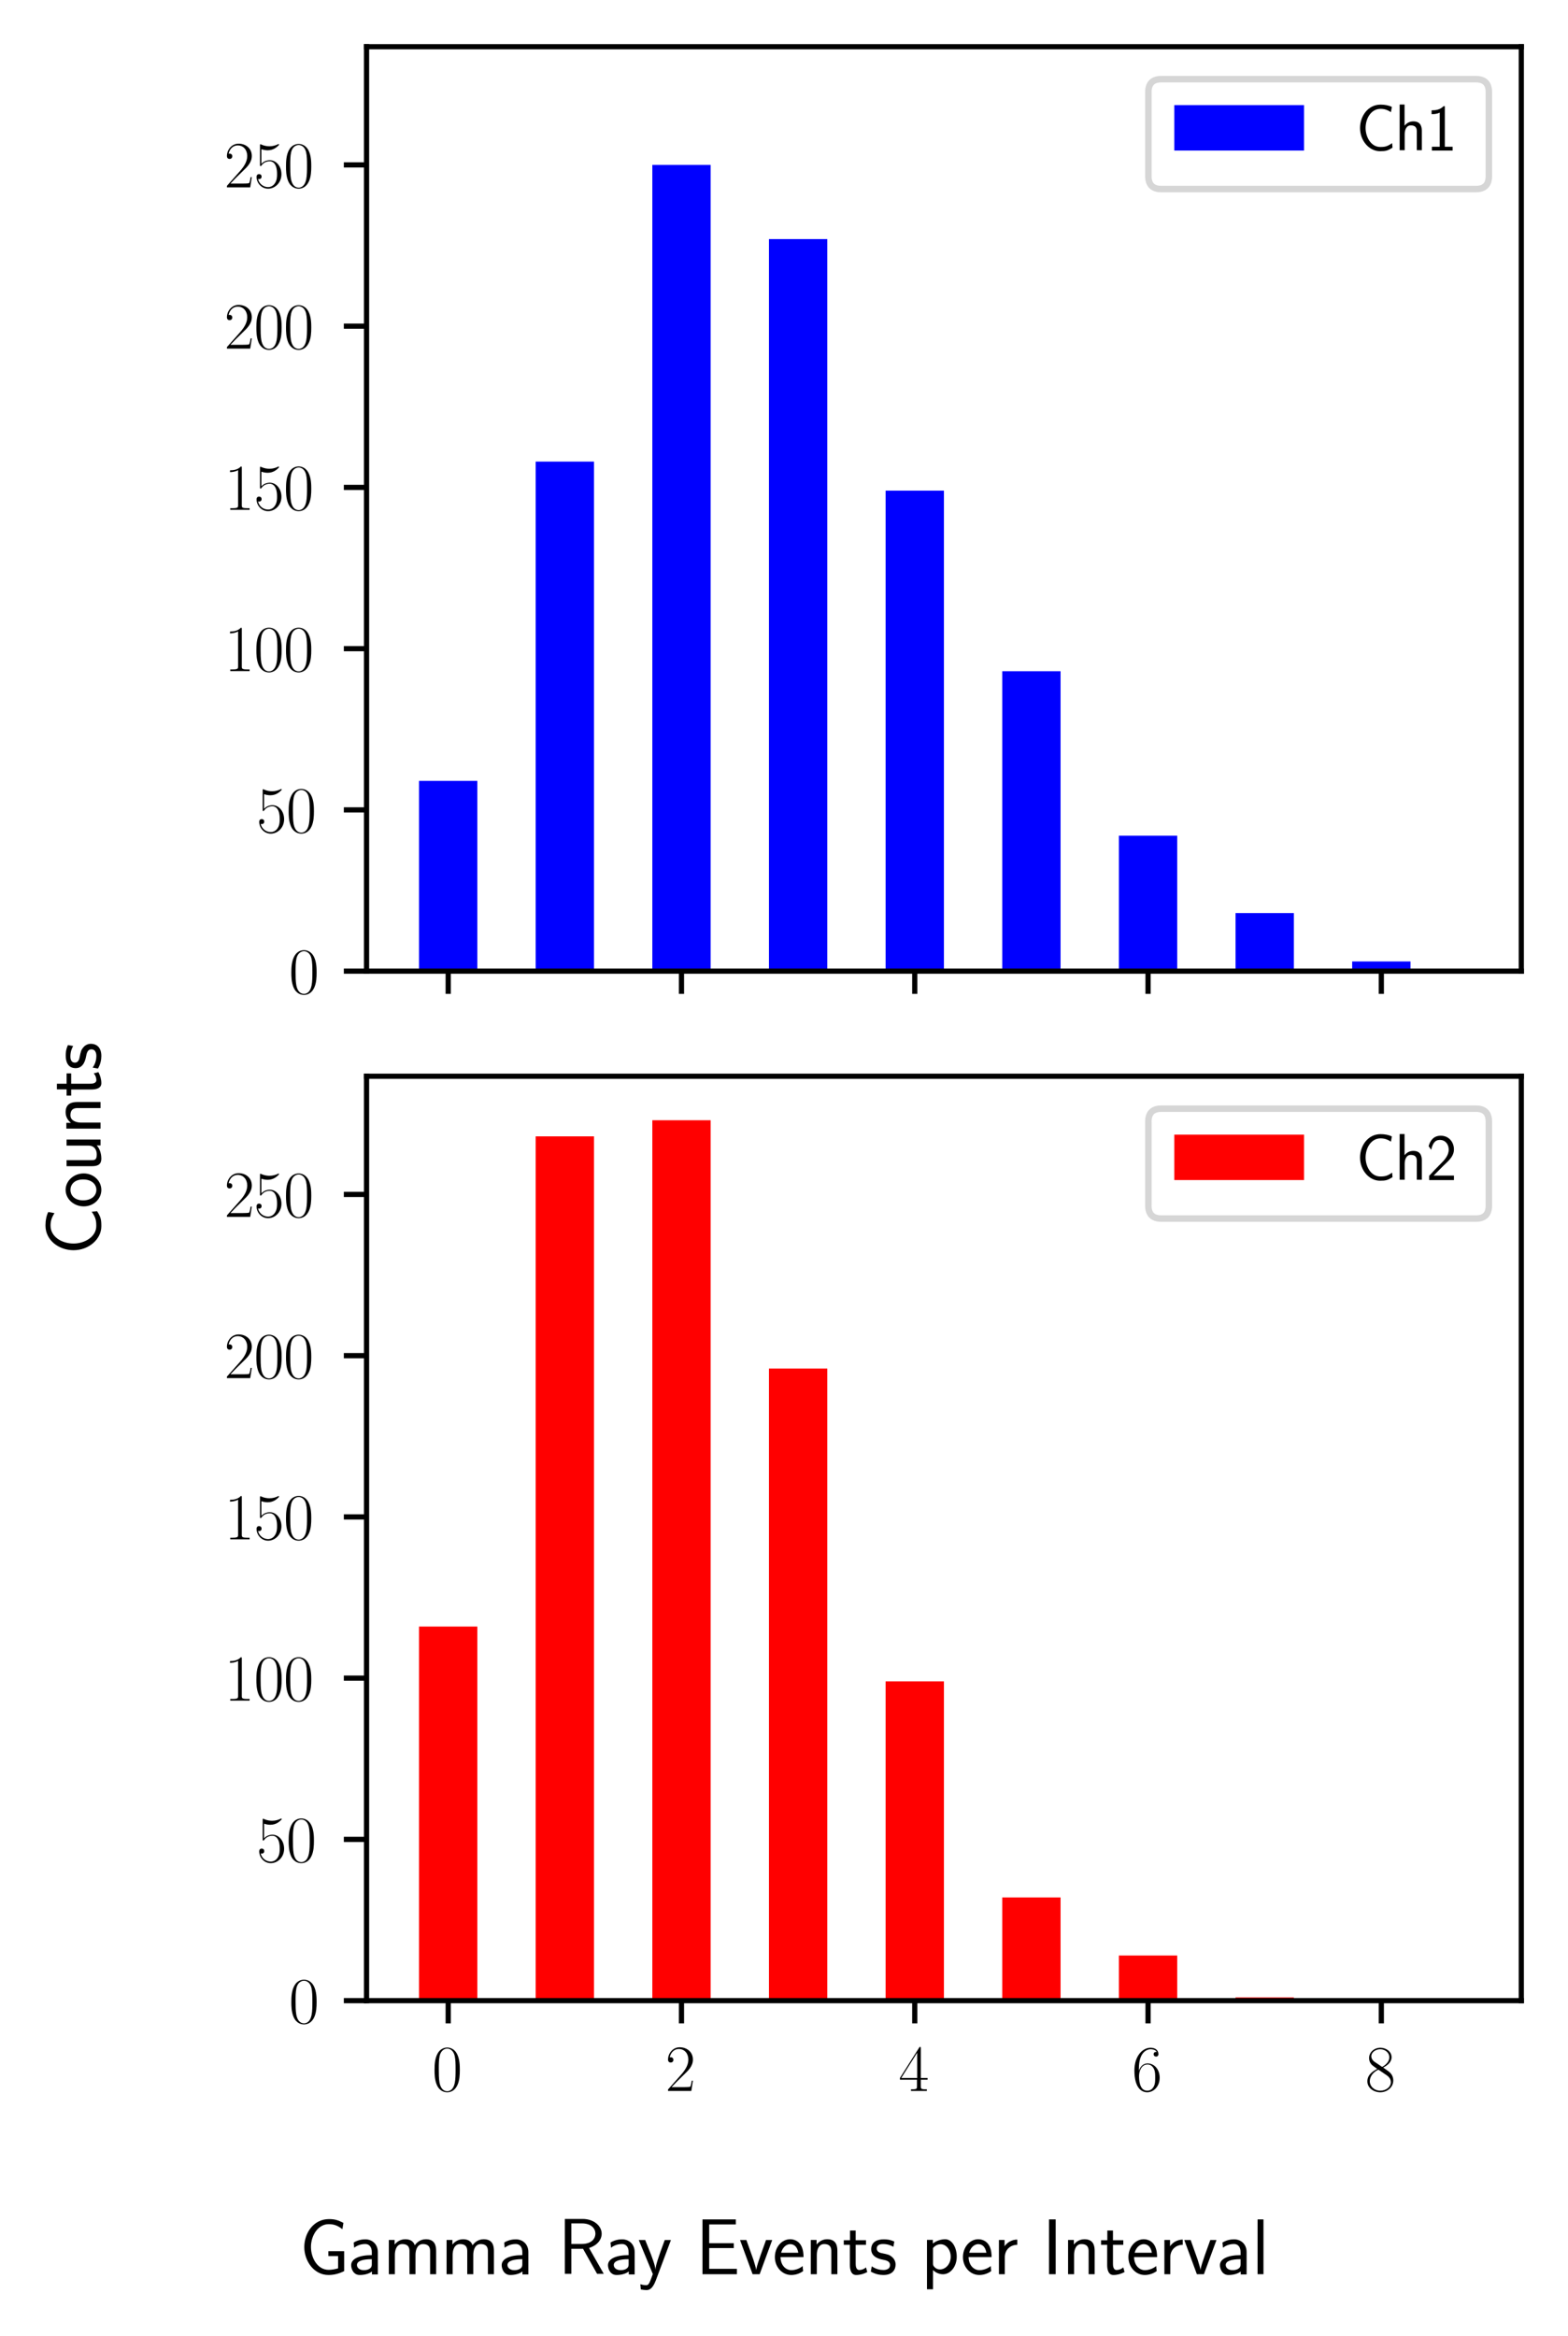 <?xml version="1.0" encoding="utf-8" standalone="no"?>
<!DOCTYPE svg PUBLIC "-//W3C//DTD SVG 1.1//EN"
  "http://www.w3.org/Graphics/SVG/1.1/DTD/svg11.dtd">
<svg xmlns:xlink="http://www.w3.org/1999/xlink" width="241.74pt" height="360pt" viewBox="0 0 241.74 360" xmlns="http://www.w3.org/2000/svg" version="1.1">
 <defs>
  <style type="text/css">*{stroke-linejoin: round; stroke-linecap: butt}</style>
 </defs>
 <g id="figure_1">
  <g id="patch_1">
   <path d="M 0 360 
L 241.74 360 
L 241.74 0 
L 0 0 
z
" style="fill: #ffffff"/>
  </g>
  <g id="axes_1">
   <g id="patch_2">
    <path d="M 56.511 149.661 
L 234.54 149.661 
L 234.54 7.2 
L 56.511 7.2 
z
" style="fill: #ffffff"/>
   </g>
   <g id="patch_3">
    <path d="M 64.603 149.661 
L 73.594 149.661 
L 73.594 120.338 
L 64.603 120.338 
z
" clip-path="url(#p2eb65b8f95)" style="fill: #0000ff"/>
   </g>
   <g id="patch_4">
    <path d="M 73.594 149.661 
L 82.586 149.661 
L 82.586 149.661 
L 73.594 149.661 
z
" clip-path="url(#p2eb65b8f95)" style="fill: #0000ff"/>
   </g>
   <g id="patch_5">
    <path d="M 82.586 149.661 
L 91.577 149.661 
L 91.577 71.137 
L 82.586 71.137 
z
" clip-path="url(#p2eb65b8f95)" style="fill: #0000ff"/>
   </g>
   <g id="patch_6">
    <path d="M 91.577 149.661 
L 100.569 149.661 
L 100.569 149.661 
L 91.577 149.661 
z
" clip-path="url(#p2eb65b8f95)" style="fill: #0000ff"/>
   </g>
   <g id="patch_7">
    <path d="M 100.569 149.661 
L 109.56 149.661 
L 109.56 25.414 
L 100.569 25.414 
z
" clip-path="url(#p2eb65b8f95)" style="fill: #0000ff"/>
   </g>
   <g id="patch_8">
    <path d="M 109.56 149.661 
L 118.551 149.661 
L 118.551 149.661 
L 109.56 149.661 
z
" clip-path="url(#p2eb65b8f95)" style="fill: #0000ff"/>
   </g>
   <g id="patch_9">
    <path d="M 118.551 149.661 
L 127.543 149.661 
L 127.543 36.845 
L 118.551 36.845 
z
" clip-path="url(#p2eb65b8f95)" style="fill: #0000ff"/>
   </g>
   <g id="patch_10">
    <path d="M 127.543 149.661 
L 136.534 149.661 
L 136.534 149.661 
L 127.543 149.661 
z
" clip-path="url(#p2eb65b8f95)" style="fill: #0000ff"/>
   </g>
   <g id="patch_11">
    <path d="M 136.534 149.661 
L 145.525 149.661 
L 145.525 75.61 
L 136.534 75.61 
z
" clip-path="url(#p2eb65b8f95)" style="fill: #0000ff"/>
   </g>
   <g id="patch_12">
    <path d="M 145.525 149.661 
L 154.517 149.661 
L 154.517 149.661 
L 145.525 149.661 
z
" clip-path="url(#p2eb65b8f95)" style="fill: #0000ff"/>
   </g>
   <g id="patch_13">
    <path d="M 154.517 149.661 
L 163.508 149.661 
L 163.508 103.441 
L 154.517 103.441 
z
" clip-path="url(#p2eb65b8f95)" style="fill: #0000ff"/>
   </g>
   <g id="patch_14">
    <path d="M 163.508 149.661 
L 172.5 149.661 
L 172.5 149.661 
L 163.508 149.661 
z
" clip-path="url(#p2eb65b8f95)" style="fill: #0000ff"/>
   </g>
   <g id="patch_15">
    <path d="M 172.5 149.661 
L 181.491 149.661 
L 181.491 128.787 
L 172.5 128.787 
z
" clip-path="url(#p2eb65b8f95)" style="fill: #0000ff"/>
   </g>
   <g id="patch_16">
    <path d="M 181.491 149.661 
L 190.482 149.661 
L 190.482 149.661 
L 181.491 149.661 
z
" clip-path="url(#p2eb65b8f95)" style="fill: #0000ff"/>
   </g>
   <g id="patch_17">
    <path d="M 190.482 149.661 
L 199.474 149.661 
L 199.474 140.715 
L 190.482 140.715 
z
" clip-path="url(#p2eb65b8f95)" style="fill: #0000ff"/>
   </g>
   <g id="patch_18">
    <path d="M 199.474 149.661 
L 208.465 149.661 
L 208.465 149.661 
L 199.474 149.661 
z
" clip-path="url(#p2eb65b8f95)" style="fill: #0000ff"/>
   </g>
   <g id="patch_19">
    <path d="M 208.465 149.661 
L 217.456 149.661 
L 217.456 148.17 
L 208.465 148.17 
z
" clip-path="url(#p2eb65b8f95)" style="fill: #0000ff"/>
   </g>
   <g id="patch_20">
    <path d="M 217.456 149.661 
L 226.448 149.661 
L 226.448 149.661 
L 217.456 149.661 
z
" clip-path="url(#p2eb65b8f95)" style="fill: #0000ff"/>
   </g>
   <g id="matplotlib.axis_1">
    <g id="xtick_1">
     <g id="line2d_1">
      <defs>
       <path id="m0a7238e9ac" d="M 0 0 
L 0 3.5 
" style="stroke: #000000; stroke-width: 0.8"/>
      </defs>
      <g>
       <use xlink:href="#m0a7238e9ac" x="69.099" y="149.661" style="stroke: #000000; stroke-width: 0.8"/>
      </g>
     </g>
    </g>
    <g id="xtick_2">
     <g id="line2d_2">
      <g>
       <use xlink:href="#m0a7238e9ac" x="105.064" y="149.661" style="stroke: #000000; stroke-width: 0.8"/>
      </g>
     </g>
    </g>
    <g id="xtick_3">
     <g id="line2d_3">
      <g>
       <use xlink:href="#m0a7238e9ac" x="141.03" y="149.661" style="stroke: #000000; stroke-width: 0.8"/>
      </g>
     </g>
    </g>
    <g id="xtick_4">
     <g id="line2d_4">
      <g>
       <use xlink:href="#m0a7238e9ac" x="176.995" y="149.661" style="stroke: #000000; stroke-width: 0.8"/>
      </g>
     </g>
    </g>
    <g id="xtick_5">
     <g id="line2d_5">
      <g>
       <use xlink:href="#m0a7238e9ac" x="212.961" y="149.661" style="stroke: #000000; stroke-width: 0.8"/>
      </g>
     </g>
    </g>
   </g>
   <g id="matplotlib.axis_2">
    <g id="ytick_1">
     <g id="line2d_6">
      <defs>
       <path id="mc2409b227f" d="M 0 0 
L -3.5 0 
" style="stroke: #000000; stroke-width: 0.8"/>
      </defs>
      <g>
       <use xlink:href="#mc2409b227f" x="56.511" y="149.661" style="stroke: #000000; stroke-width: 0.8"/>
      </g>
     </g>
     <g id="text_1">
      <!-- $\mathdefault{0}$ -->
      <g transform="translate(44.529 153.12) scale(0.1 -0.1)">
       <defs>
        <path id="CMR17-30" d="M 2688 2025 
C 2688 2416 2682 3080 2413 3591 
C 2176 4039 1798 4198 1466 4198 
C 1158 4198 768 4058 525 3597 
C 269 3118 243 2524 243 2025 
C 243 1661 250 1106 448 619 
C 723 -39 1216 -128 1466 -128 
C 1760 -128 2208 -7 2470 600 
C 2662 1042 2688 1559 2688 2025 
z
M 1466 -26 
C 1056 -26 813 325 723 812 
C 653 1188 653 1738 653 2096 
C 653 2588 653 2997 736 3387 
C 858 3929 1216 4096 1466 4096 
C 1728 4096 2067 3923 2189 3400 
C 2272 3036 2278 2607 2278 2096 
C 2278 1680 2278 1169 2202 792 
C 2067 95 1690 -26 1466 -26 
z
" transform="scale(0.016)"/>
       </defs>
       <use xlink:href="#CMR17-30" transform="scale(0.996)"/>
      </g>
     </g>
    </g>
    <g id="ytick_2">
     <g id="line2d_7">
      <g>
       <use xlink:href="#mc2409b227f" x="56.511" y="124.811" style="stroke: #000000; stroke-width: 0.8"/>
      </g>
     </g>
     <g id="text_2">
      <!-- $\mathdefault{50}$ -->
      <g transform="translate(39.548 128.271) scale(0.1 -0.1)">
       <defs>
        <path id="CMR17-35" d="M 730 3692 
C 794 3666 1056 3584 1325 3584 
C 1920 3584 2246 3911 2432 4100 
C 2432 4157 2432 4192 2394 4192 
C 2387 4192 2374 4192 2323 4163 
C 2099 4058 1837 3973 1517 3973 
C 1325 3973 1037 3999 723 4139 
C 653 4171 640 4171 634 4171 
C 602 4171 595 4164 595 4037 
L 595 2203 
C 595 2089 595 2057 659 2057 
C 691 2057 704 2070 736 2114 
C 941 2401 1222 2522 1542 2522 
C 1766 2522 2246 2382 2246 1289 
C 2246 1085 2246 715 2054 421 
C 1894 159 1645 25 1370 25 
C 947 25 518 320 403 814 
C 429 807 480 795 506 795 
C 589 795 749 840 749 1038 
C 749 1210 627 1280 506 1280 
C 358 1280 262 1190 262 1011 
C 262 454 704 -128 1382 -128 
C 2042 -128 2669 440 2669 1264 
C 2669 2030 2170 2624 1549 2624 
C 1222 2624 947 2503 730 2274 
L 730 3692 
z
" transform="scale(0.016)"/>
       </defs>
       <use xlink:href="#CMR17-35" transform="scale(0.996)"/>
       <use xlink:href="#CMR17-30" transform="translate(45.69 0) scale(0.996)"/>
      </g>
     </g>
    </g>
    <g id="ytick_3">
     <g id="line2d_8">
      <g>
       <use xlink:href="#mc2409b227f" x="56.511" y="99.962" style="stroke: #000000; stroke-width: 0.8"/>
      </g>
     </g>
     <g id="text_3">
      <!-- $\mathdefault{100}$ -->
      <g transform="translate(34.567 103.421) scale(0.1 -0.1)">
       <defs>
        <path id="CMR17-31" d="M 1702 4058 
C 1702 4192 1696 4192 1606 4192 
C 1357 3916 979 3827 621 3827 
C 602 3827 570 3827 563 3808 
C 557 3795 557 3782 557 3648 
C 755 3648 1088 3686 1344 3839 
L 1344 461 
C 1344 236 1331 160 781 160 
L 589 160 
L 589 0 
C 896 0 1216 0 1523 0 
C 1830 0 2150 0 2458 0 
L 2458 160 
L 2266 160 
C 1715 160 1702 230 1702 458 
L 1702 4058 
z
" transform="scale(0.016)"/>
       </defs>
       <use xlink:href="#CMR17-31" transform="scale(0.996)"/>
       <use xlink:href="#CMR17-30" transform="translate(45.69 0) scale(0.996)"/>
       <use xlink:href="#CMR17-30" transform="translate(91.381 0) scale(0.996)"/>
      </g>
     </g>
    </g>
    <g id="ytick_4">
     <g id="line2d_9">
      <g>
       <use xlink:href="#mc2409b227f" x="56.511" y="75.113" style="stroke: #000000; stroke-width: 0.8"/>
      </g>
     </g>
     <g id="text_4">
      <!-- $\mathdefault{150}$ -->
      <g transform="translate(34.567 78.572) scale(0.1 -0.1)">
       <use xlink:href="#CMR17-31" transform="scale(0.996)"/>
       <use xlink:href="#CMR17-35" transform="translate(45.69 0) scale(0.996)"/>
       <use xlink:href="#CMR17-30" transform="translate(91.381 0) scale(0.996)"/>
      </g>
     </g>
    </g>
    <g id="ytick_5">
     <g id="line2d_10">
      <g>
       <use xlink:href="#mc2409b227f" x="56.511" y="50.264" style="stroke: #000000; stroke-width: 0.8"/>
      </g>
     </g>
     <g id="text_5">
      <!-- $\mathdefault{200}$ -->
      <g transform="translate(34.567 53.723) scale(0.1 -0.1)">
       <defs>
        <path id="CMR17-32" d="M 2669 989 
L 2554 989 
C 2490 536 2438 459 2413 420 
C 2381 369 1920 369 1830 369 
L 602 369 
C 832 619 1280 1072 1824 1597 
C 2214 1967 2669 2402 2669 3035 
C 2669 3790 2067 4224 1395 4224 
C 691 4224 262 3604 262 3030 
C 262 2780 448 2748 525 2748 
C 589 2748 781 2787 781 3010 
C 781 3207 614 3264 525 3264 
C 486 3264 448 3258 422 3245 
C 544 3790 915 4058 1306 4058 
C 1862 4058 2227 3617 2227 3035 
C 2227 2479 1901 2000 1536 1584 
L 262 146 
L 262 0 
L 2515 0 
L 2669 989 
z
" transform="scale(0.016)"/>
       </defs>
       <use xlink:href="#CMR17-32" transform="scale(0.996)"/>
       <use xlink:href="#CMR17-30" transform="translate(45.69 0) scale(0.996)"/>
       <use xlink:href="#CMR17-30" transform="translate(91.381 0) scale(0.996)"/>
      </g>
     </g>
    </g>
    <g id="ytick_6">
     <g id="line2d_11">
      <g>
       <use xlink:href="#mc2409b227f" x="56.511" y="25.414" style="stroke: #000000; stroke-width: 0.8"/>
      </g>
     </g>
     <g id="text_6">
      <!-- $\mathdefault{250}$ -->
      <g transform="translate(34.567 28.874) scale(0.1 -0.1)">
       <use xlink:href="#CMR17-32" transform="scale(0.996)"/>
       <use xlink:href="#CMR17-35" transform="translate(45.69 0) scale(0.996)"/>
       <use xlink:href="#CMR17-30" transform="translate(91.381 0) scale(0.996)"/>
      </g>
     </g>
    </g>
   </g>
   <g id="patch_21">
    <path d="M 56.511 149.661 
L 56.511 7.2 
" style="fill: none; stroke: #000000; stroke-width: 0.8; stroke-linejoin: miter; stroke-linecap: square"/>
   </g>
   <g id="patch_22">
    <path d="M 234.54 149.661 
L 234.54 7.2 
" style="fill: none; stroke: #000000; stroke-width: 0.8; stroke-linejoin: miter; stroke-linecap: square"/>
   </g>
   <g id="patch_23">
    <path d="M 56.511 149.661 
L 234.54 149.661 
" style="fill: none; stroke: #000000; stroke-width: 0.8; stroke-linejoin: miter; stroke-linecap: square"/>
   </g>
   <g id="patch_24">
    <path d="M 56.511 7.2 
L 234.54 7.2 
" style="fill: none; stroke: #000000; stroke-width: 0.8; stroke-linejoin: miter; stroke-linecap: square"/>
   </g>
   <g id="legend_1">
    <g id="patch_25">
     <path d="M 179.046 29.137 
L 227.54 29.137 
Q 229.54 29.137 229.54 27.137 
L 229.54 14.2 
Q 229.54 12.2 227.54 12.2 
L 179.046 12.2 
Q 177.046 12.2 177.046 14.2 
L 177.046 27.137 
Q 177.046 29.137 179.046 29.137 
z
" style="fill: #ffffff; opacity: 0.8; stroke: #cccccc; stroke-linejoin: miter"/>
    </g>
    <g id="patch_26">
     <path d="M 181.046 23.2 
L 201.046 23.2 
L 201.046 16.2 
L 181.046 16.2 
z
" style="fill: #0000ff"/>
    </g>
    <g id="text_7">
     <!-- Ch1 -->
     <g transform="translate(209.046 23.2) scale(0.1 -0.1)">
      <defs>
       <path id="CMSS17-43" d="M 3501 714 
C 3072 427 2874 344 2355 344 
C 1459 344 934 1303 934 2179 
C 934 3112 1472 4032 2381 4032 
C 2790 4032 3059 3918 3386 3715 
L 3475 4217 
C 3168 4370 2778 4440 2387 4440 
C 1158 4440 397 3316 397 2179 
C 397 927 1299 -64 2323 -64 
C 2874 -64 3066 -19 3539 280 
L 3501 714 
z
" transform="scale(0.016)"/>
       <path id="CMSS17-68" d="M 2618 1891 
C 2618 2292 2522 2820 1798 2820 
C 1395 2820 1133 2623 947 2407 
L 947 4448 
L 474 4448 
L 474 32 
L 960 32 
L 960 1573 
C 960 1973 1114 2432 1549 2432 
C 2112 2432 2131 2056 2131 1839 
L 2131 32 
L 2618 32 
L 2618 1891 
z
" transform="scale(0.016)"/>
       <path id="CMSS17-31" d="M 1818 4288 
L 1696 4288 
C 1350 3940 947 3890 538 3890 
L 538 3520 
C 723 3520 1024 3520 1325 3667 
L 1325 369 
L 570 369 
L 570 0 
L 2573 0 
L 2573 369 
L 1818 369 
L 1818 4288 
z
" transform="scale(0.016)"/>
      </defs>
      <use xlink:href="#CMSS17-43" transform="scale(0.996)"/>
      <use xlink:href="#CMSS17-68" transform="translate(59.856 0) scale(0.996)"/>
      <use xlink:href="#CMSS17-31" transform="translate(108.061 0) scale(0.996)"/>
     </g>
    </g>
   </g>
  </g>
  <g id="axes_2">
   <g id="patch_27">
    <path d="M 56.511 308.318 
L 234.54 308.318 
L 234.54 165.857 
L 56.511 165.857 
z
" style="fill: #ffffff"/>
   </g>
   <g id="patch_28">
    <path d="M 64.603 308.318 
L 73.594 308.318 
L 73.594 250.667 
L 64.603 250.667 
z
" clip-path="url(#p7e4bc9c804)" style="fill: #ff0000"/>
   </g>
   <g id="patch_29">
    <path d="M 73.594 308.318 
L 82.586 308.318 
L 82.586 308.318 
L 73.594 308.318 
z
" clip-path="url(#p7e4bc9c804)" style="fill: #ff0000"/>
   </g>
   <g id="patch_30">
    <path d="M 82.586 308.318 
L 91.577 308.318 
L 91.577 175.126 
L 82.586 175.126 
z
" clip-path="url(#p7e4bc9c804)" style="fill: #ff0000"/>
   </g>
   <g id="patch_31">
    <path d="M 91.577 308.318 
L 100.569 308.318 
L 100.569 308.318 
L 91.577 308.318 
z
" clip-path="url(#p7e4bc9c804)" style="fill: #ff0000"/>
   </g>
   <g id="patch_32">
    <path d="M 100.569 308.318 
L 109.56 308.318 
L 109.56 172.641 
L 100.569 172.641 
z
" clip-path="url(#p7e4bc9c804)" style="fill: #ff0000"/>
   </g>
   <g id="patch_33">
    <path d="M 109.56 308.318 
L 118.551 308.318 
L 118.551 308.318 
L 109.56 308.318 
z
" clip-path="url(#p7e4bc9c804)" style="fill: #ff0000"/>
   </g>
   <g id="patch_34">
    <path d="M 118.551 308.318 
L 127.543 308.318 
L 127.543 210.909 
L 118.551 210.909 
z
" clip-path="url(#p7e4bc9c804)" style="fill: #ff0000"/>
   </g>
   <g id="patch_35">
    <path d="M 127.543 308.318 
L 136.534 308.318 
L 136.534 308.318 
L 127.543 308.318 
z
" clip-path="url(#p7e4bc9c804)" style="fill: #ff0000"/>
   </g>
   <g id="patch_36">
    <path d="M 136.534 308.318 
L 145.525 308.318 
L 145.525 259.116 
L 136.534 259.116 
z
" clip-path="url(#p7e4bc9c804)" style="fill: #ff0000"/>
   </g>
   <g id="patch_37">
    <path d="M 145.525 308.318 
L 154.517 308.318 
L 154.517 308.318 
L 145.525 308.318 
z
" clip-path="url(#p7e4bc9c804)" style="fill: #ff0000"/>
   </g>
   <g id="patch_38">
    <path d="M 154.517 308.318 
L 163.508 308.318 
L 163.508 292.414 
L 154.517 292.414 
z
" clip-path="url(#p7e4bc9c804)" style="fill: #ff0000"/>
   </g>
   <g id="patch_39">
    <path d="M 163.508 308.318 
L 172.5 308.318 
L 172.5 308.318 
L 163.508 308.318 
z
" clip-path="url(#p7e4bc9c804)" style="fill: #ff0000"/>
   </g>
   <g id="patch_40">
    <path d="M 172.5 308.318 
L 181.491 308.318 
L 181.491 301.36 
L 172.5 301.36 
z
" clip-path="url(#p7e4bc9c804)" style="fill: #ff0000"/>
   </g>
   <g id="patch_41">
    <path d="M 181.491 308.318 
L 190.482 308.318 
L 190.482 308.318 
L 181.491 308.318 
z
" clip-path="url(#p7e4bc9c804)" style="fill: #ff0000"/>
   </g>
   <g id="patch_42">
    <path d="M 190.482 308.318 
L 199.474 308.318 
L 199.474 307.821 
L 190.482 307.821 
z
" clip-path="url(#p7e4bc9c804)" style="fill: #ff0000"/>
   </g>
   <g id="patch_43">
    <path d="M 199.474 308.318 
L 208.465 308.318 
L 208.465 308.318 
L 199.474 308.318 
z
" clip-path="url(#p7e4bc9c804)" style="fill: #ff0000"/>
   </g>
   <g id="matplotlib.axis_3">
    <g id="xtick_6">
     <g id="line2d_12">
      <g>
       <use xlink:href="#m0a7238e9ac" x="69.099" y="308.318" style="stroke: #000000; stroke-width: 0.8"/>
      </g>
     </g>
     <g id="text_8">
      <!-- $\mathdefault{0}$ -->
      <g transform="translate(66.608 322.236) scale(0.1 -0.1)">
       <use xlink:href="#CMR17-30" transform="scale(0.996)"/>
      </g>
     </g>
    </g>
    <g id="xtick_7">
     <g id="line2d_13">
      <g>
       <use xlink:href="#m0a7238e9ac" x="105.064" y="308.318" style="stroke: #000000; stroke-width: 0.8"/>
      </g>
     </g>
     <g id="text_9">
      <!-- $\mathdefault{2}$ -->
      <g transform="translate(102.574 322.236) scale(0.1 -0.1)">
       <use xlink:href="#CMR17-32" transform="scale(0.996)"/>
      </g>
     </g>
    </g>
    <g id="xtick_8">
     <g id="line2d_14">
      <g>
       <use xlink:href="#m0a7238e9ac" x="141.03" y="308.318" style="stroke: #000000; stroke-width: 0.8"/>
      </g>
     </g>
     <g id="text_10">
      <!-- $\mathdefault{4}$ -->
      <g transform="translate(138.539 322.236) scale(0.1 -0.1)">
       <defs>
        <path id="CMR17-34" d="M 2150 4122 
C 2150 4256 2144 4256 2029 4256 
L 128 1254 
L 128 1088 
L 1779 1088 
L 1779 457 
C 1779 224 1766 160 1318 160 
L 1197 160 
L 1197 0 
C 1402 0 1747 0 1965 0 
C 2182 0 2528 0 2733 0 
L 2733 160 
L 2611 160 
C 2163 160 2150 224 2150 457 
L 2150 1088 
L 2803 1088 
L 2803 1254 
L 2150 1254 
L 2150 4122 
z
M 1798 3703 
L 1798 1254 
L 256 1254 
L 1798 3703 
z
" transform="scale(0.016)"/>
       </defs>
       <use xlink:href="#CMR17-34" transform="scale(0.996)"/>
      </g>
     </g>
    </g>
    <g id="xtick_9">
     <g id="line2d_15">
      <g>
       <use xlink:href="#m0a7238e9ac" x="176.995" y="308.318" style="stroke: #000000; stroke-width: 0.8"/>
      </g>
     </g>
     <g id="text_11">
      <!-- $\mathdefault{6}$ -->
      <g transform="translate(174.505 322.236) scale(0.1 -0.1)">
       <defs>
        <path id="CMR17-36" d="M 678 2176 
C 678 3690 1395 4032 1811 4032 
C 1946 4032 2272 4009 2400 3776 
C 2298 3776 2106 3776 2106 3553 
C 2106 3381 2246 3323 2336 3323 
C 2394 3323 2566 3348 2566 3560 
C 2566 3954 2246 4179 1805 4179 
C 1043 4179 243 3390 243 1984 
C 243 253 966 -128 1478 -128 
C 2099 -128 2688 427 2688 1283 
C 2688 2081 2170 2662 1517 2662 
C 1126 2662 838 2407 678 1960 
L 678 2176 
z
M 1478 25 
C 691 25 691 1200 691 1436 
C 691 1896 909 2560 1504 2560 
C 1613 2560 1926 2560 2138 2120 
C 2253 1870 2253 1609 2253 1289 
C 2253 944 2253 690 2118 434 
C 1978 171 1773 25 1478 25 
z
" transform="scale(0.016)"/>
       </defs>
       <use xlink:href="#CMR17-36" transform="scale(0.996)"/>
      </g>
     </g>
    </g>
    <g id="xtick_10">
     <g id="line2d_16">
      <g>
       <use xlink:href="#m0a7238e9ac" x="212.961" y="308.318" style="stroke: #000000; stroke-width: 0.8"/>
      </g>
     </g>
     <g id="text_12">
      <!-- $\mathdefault{8}$ -->
      <g transform="translate(210.47 322.236) scale(0.1 -0.1)">
       <defs>
        <path id="CMR17-38" d="M 1741 2264 
C 2144 2467 2554 2773 2554 3263 
C 2554 3841 1990 4179 1472 4179 
C 890 4179 378 3759 378 3180 
C 378 3021 416 2747 666 2505 
C 730 2442 998 2251 1171 2130 
C 883 1983 211 1634 211 934 
C 211 279 838 -128 1459 -128 
C 2144 -128 2720 362 2720 1010 
C 2720 1590 2330 1857 2074 2029 
L 1741 2264 
z
M 902 2822 
C 851 2854 595 3051 595 3351 
C 595 3739 998 4032 1459 4032 
C 1965 4032 2336 3676 2336 3262 
C 2336 2669 1670 2331 1638 2331 
C 1632 2331 1626 2331 1574 2370 
L 902 2822 
z
M 2080 1519 
C 2176 1449 2483 1240 2483 851 
C 2483 381 2010 25 1472 25 
C 890 25 448 438 448 940 
C 448 1443 838 1862 1280 2060 
L 2080 1519 
z
" transform="scale(0.016)"/>
       </defs>
       <use xlink:href="#CMR17-38" transform="scale(0.996)"/>
      </g>
     </g>
    </g>
   </g>
   <g id="matplotlib.axis_4">
    <g id="ytick_7">
     <g id="line2d_17">
      <g>
       <use xlink:href="#mc2409b227f" x="56.511" y="308.318" style="stroke: #000000; stroke-width: 0.8"/>
      </g>
     </g>
     <g id="text_13">
      <!-- $\mathdefault{0}$ -->
      <g transform="translate(44.529 311.777) scale(0.1 -0.1)">
       <use xlink:href="#CMR17-30" transform="scale(0.996)"/>
      </g>
     </g>
    </g>
    <g id="ytick_8">
     <g id="line2d_18">
      <g>
       <use xlink:href="#mc2409b227f" x="56.511" y="283.468" style="stroke: #000000; stroke-width: 0.8"/>
      </g>
     </g>
     <g id="text_14">
      <!-- $\mathdefault{50}$ -->
      <g transform="translate(39.548 286.928) scale(0.1 -0.1)">
       <use xlink:href="#CMR17-35" transform="scale(0.996)"/>
       <use xlink:href="#CMR17-30" transform="translate(45.69 0) scale(0.996)"/>
      </g>
     </g>
    </g>
    <g id="ytick_9">
     <g id="line2d_19">
      <g>
       <use xlink:href="#mc2409b227f" x="56.511" y="258.619" style="stroke: #000000; stroke-width: 0.8"/>
      </g>
     </g>
     <g id="text_15">
      <!-- $\mathdefault{100}$ -->
      <g transform="translate(34.567 262.078) scale(0.1 -0.1)">
       <use xlink:href="#CMR17-31" transform="scale(0.996)"/>
       <use xlink:href="#CMR17-30" transform="translate(45.69 0) scale(0.996)"/>
       <use xlink:href="#CMR17-30" transform="translate(91.381 0) scale(0.996)"/>
      </g>
     </g>
    </g>
    <g id="ytick_10">
     <g id="line2d_20">
      <g>
       <use xlink:href="#mc2409b227f" x="56.511" y="233.77" style="stroke: #000000; stroke-width: 0.8"/>
      </g>
     </g>
     <g id="text_16">
      <!-- $\mathdefault{150}$ -->
      <g transform="translate(34.567 237.229) scale(0.1 -0.1)">
       <use xlink:href="#CMR17-31" transform="scale(0.996)"/>
       <use xlink:href="#CMR17-35" transform="translate(45.69 0) scale(0.996)"/>
       <use xlink:href="#CMR17-30" transform="translate(91.381 0) scale(0.996)"/>
      </g>
     </g>
    </g>
    <g id="ytick_11">
     <g id="line2d_21">
      <g>
       <use xlink:href="#mc2409b227f" x="56.511" y="208.921" style="stroke: #000000; stroke-width: 0.8"/>
      </g>
     </g>
     <g id="text_17">
      <!-- $\mathdefault{200}$ -->
      <g transform="translate(34.567 212.38) scale(0.1 -0.1)">
       <use xlink:href="#CMR17-32" transform="scale(0.996)"/>
       <use xlink:href="#CMR17-30" transform="translate(45.69 0) scale(0.996)"/>
       <use xlink:href="#CMR17-30" transform="translate(91.381 0) scale(0.996)"/>
      </g>
     </g>
    </g>
    <g id="ytick_12">
     <g id="line2d_22">
      <g>
       <use xlink:href="#mc2409b227f" x="56.511" y="184.071" style="stroke: #000000; stroke-width: 0.8"/>
      </g>
     </g>
     <g id="text_18">
      <!-- $\mathdefault{250}$ -->
      <g transform="translate(34.567 187.531) scale(0.1 -0.1)">
       <use xlink:href="#CMR17-32" transform="scale(0.996)"/>
       <use xlink:href="#CMR17-35" transform="translate(45.69 0) scale(0.996)"/>
       <use xlink:href="#CMR17-30" transform="translate(91.381 0) scale(0.996)"/>
      </g>
     </g>
    </g>
   </g>
   <g id="patch_44">
    <path d="M 56.511 308.318 
L 56.511 165.857 
" style="fill: none; stroke: #000000; stroke-width: 0.8; stroke-linejoin: miter; stroke-linecap: square"/>
   </g>
   <g id="patch_45">
    <path d="M 234.54 308.318 
L 234.54 165.857 
" style="fill: none; stroke: #000000; stroke-width: 0.8; stroke-linejoin: miter; stroke-linecap: square"/>
   </g>
   <g id="patch_46">
    <path d="M 56.511 308.318 
L 234.54 308.318 
" style="fill: none; stroke: #000000; stroke-width: 0.8; stroke-linejoin: miter; stroke-linecap: square"/>
   </g>
   <g id="patch_47">
    <path d="M 56.511 165.857 
L 234.54 165.857 
" style="fill: none; stroke: #000000; stroke-width: 0.8; stroke-linejoin: miter; stroke-linecap: square"/>
   </g>
   <g id="legend_2">
    <g id="patch_48">
     <path d="M 179.046 187.794 
L 227.54 187.794 
Q 229.54 187.794 229.54 185.794 
L 229.54 172.857 
Q 229.54 170.857 227.54 170.857 
L 179.046 170.857 
Q 177.046 170.857 177.046 172.857 
L 177.046 185.794 
Q 177.046 187.794 179.046 187.794 
z
" style="fill: #ffffff; opacity: 0.8; stroke: #cccccc; stroke-linejoin: miter"/>
    </g>
    <g id="patch_49">
     <path d="M 181.046 181.857 
L 201.046 181.857 
L 201.046 174.857 
L 181.046 174.857 
z
" style="fill: #ff0000"/>
    </g>
    <g id="text_19">
     <!-- Ch2 -->
     <g transform="translate(209.046 181.857) scale(0.1 -0.1)">
      <defs>
       <path id="CMSS17-32" d="M 1651 1357 
C 1830 1541 2099 1764 2285 1987 
C 2464 2204 2701 2511 2701 2957 
C 2701 3657 2227 4288 1421 4288 
C 787 4288 422 3893 250 3274 
L 499 2929 
C 640 3510 838 3880 1338 3880 
C 1888 3880 2195 3433 2195 2942 
C 2195 2355 1747 1901 1408 1563 
C 1030 1187 659 804 301 408 
L 301 0 
L 2701 0 
L 2701 433 
L 1613 433 
C 1536 433 1459 433 1382 433 
L 742 433 
L 742 439 
L 1651 1357 
z
" transform="scale(0.016)"/>
      </defs>
      <use xlink:href="#CMSS17-43" transform="scale(0.996)"/>
      <use xlink:href="#CMSS17-68" transform="translate(59.856 0) scale(0.996)"/>
      <use xlink:href="#CMSS17-32" transform="translate(108.061 0) scale(0.996)"/>
     </g>
    </g>
   </g>
  </g>
  <g id="text_20">
   <!-- Gamma Ray Events per Interval -->
   <g transform="translate(46.154 350.475) scale(0.12 -0.12)">
    <defs>
     <path id="CMSS17-47" d="M 3610 1856 
L 2336 1856 
L 2336 1461 
L 3123 1461 
L 3123 471 
C 2874 401 2618 350 2362 350 
C 1466 350 934 1301 934 2200 
C 934 3095 1491 4032 2362 4032 
C 2854 4032 3130 3881 3469 3627 
L 3552 4134 
C 3130 4351 2867 4440 2387 4440 
C 1146 4440 397 3324 397 2182 
C 397 1090 1152 -64 2349 -64 
C 2797 -64 3213 51 3610 248 
L 3610 1856 
z
" transform="scale(0.016)"/>
     <path id="CMSS17-61" d="M 2406 1791 
C 2406 2392 1978 2808 1402 2808 
C 1120 2808 813 2757 461 2553 
L 499 2135 
C 659 2248 934 2432 1395 2432 
C 1722 2432 1920 2180 1920 1782 
L 1920 1536 
C 896 1536 256 1238 256 726 
C 256 461 416 -64 947 -64 
C 1043 -64 1562 -64 1933 217 
L 1933 -19 
L 2406 -19 
L 2406 1791 
z
M 1920 816 
C 1920 701 1920 548 1728 434 
C 1562 325 1350 325 1261 325 
C 941 325 723 511 723 744 
C 723 1211 1722 1211 1920 1211 
L 1920 816 
z
" transform="scale(0.016)"/>
     <path id="CMSS17-6d" d="M 4288 1877 
C 4288 2308 4179 2816 3462 2816 
C 2982 2816 2694 2516 2566 2331 
C 2451 2670 2182 2816 1798 2816 
C 1363 2816 1088 2568 941 2389 
L 941 2758 
L 474 2758 
L 474 0 
L 960 0 
L 960 1559 
C 960 1939 1101 2428 1555 2428 
C 2138 2428 2138 2016 2138 1829 
L 2138 0 
L 2624 0 
L 2624 1559 
C 2624 1939 2765 2428 3219 2428 
C 3802 2428 3802 2016 3802 1829 
L 3802 0 
L 4288 0 
L 4288 1877 
z
" transform="scale(0.016)"/>
     <path id="CMSS17-52" d="M 2522 2109 
L 2534 2115 
C 3533 2459 3539 3147 3539 3268 
C 3539 3873 2925 4453 2003 4453 
L 570 4453 
L 570 32 
L 1094 32 
L 1094 2048 
L 2035 2048 
L 3168 32 
L 3706 32 
L 2522 2109 
z
M 1094 2437 
L 1094 4096 
L 1933 4096 
C 2746 4096 3034 3637 3034 3267 
C 3034 2922 2778 2437 1933 2437 
L 1094 2437 
z
" transform="scale(0.016)"/>
     <path id="CMSS17-79" d="M 2675 2752 
L 2176 2752 
C 1632 1294 1446 702 1434 383 
L 1427 383 
C 1408 696 1126 1460 902 2007 
L 602 2752 
L 83 2752 
L 1216 13 
C 1146 -178 1043 -465 1011 -529 
C 870 -885 774 -885 672 -885 
C 646 -885 442 -885 211 -809 
L 250 -1229 
C 410 -1261 570 -1280 685 -1280 
C 845 -1280 1165 -1280 1459 -497 
L 2675 2752 
z
" transform="scale(0.016)"/>
     <path id="CMSS17-45" d="M 1958 433 
C 1446 433 1216 433 1101 433 
L 1101 2107 
L 3085 2107 
L 3085 2496 
L 1101 2496 
L 1101 4009 
L 1926 4009 
C 2003 4009 2080 4009 2157 4009 
L 3251 4009 
L 3251 4416 
L 563 4416 
L 563 0 
L 3334 0 
L 3334 433 
L 1958 433 
z
" transform="scale(0.016)"/>
     <path id="CMSS17-76" d="M 2675 2752 
L 2176 2752 
L 1747 1556 
C 1613 1165 1421 627 1389 352 
L 1382 352 
C 1370 468 1318 634 1286 749 
C 1248 890 1197 1056 1158 1172 
L 595 2752 
L 83 2752 
L 1094 0 
L 1664 0 
L 2675 2752 
z
" transform="scale(0.016)"/>
     <path id="CMSS17-65" d="M 2502 1377 
C 2502 1590 2490 2003 2285 2345 
C 2061 2713 1696 2816 1421 2816 
C 755 2816 192 2188 192 1375 
C 192 582 774 -64 1510 -64 
C 1798 -64 2150 19 2470 248 
C 2470 274 2458 414 2451 420 
C 2451 433 2432 630 2432 656 
C 2125 407 1773 325 1517 325 
C 1107 325 666 667 646 1377 
L 2502 1377 
z
M 698 1728 
C 781 2084 1062 2421 1421 2421 
C 1517 2421 1965 2421 2080 1728 
L 698 1728 
z
" transform="scale(0.016)"/>
     <path id="CMSS17-6e" d="M 2618 1877 
C 2618 2283 2522 2816 1798 2816 
C 1389 2816 1120 2606 941 2389 
L 941 2758 
L 474 2758 
L 474 0 
L 960 0 
L 960 1559 
C 960 1964 1114 2428 1549 2428 
C 2112 2428 2131 2048 2131 1829 
L 2131 0 
L 2618 0 
L 2618 1877 
z
" transform="scale(0.016)"/>
     <path id="CMSS17-74" d="M 1069 2368 
L 1901 2368 
L 1901 2737 
L 1069 2737 
L 1069 3520 
L 614 3520 
L 614 2737 
L 109 2737 
L 109 2368 
L 602 2368 
L 602 749 
C 602 384 685 -64 1107 -64 
C 1427 -64 1722 25 2003 172 
L 1901 548 
C 1747 414 1562 337 1363 337 
C 1082 337 1069 696 1069 856 
L 1069 2368 
z
" transform="scale(0.016)"/>
     <path id="CMSS17-73" d="M 2061 2627 
C 1683 2807 1389 2807 1197 2807 
C 742 2807 198 2648 198 2003 
C 198 1359 902 1218 1094 1179 
C 1389 1122 1715 1058 1715 740 
C 1715 337 1254 337 1171 337 
C 915 337 563 407 243 638 
L 166 210 
C 531 0 883 -64 1178 -64 
C 1965 -64 2163 416 2163 781 
C 2163 1094 1984 1305 1862 1401 
C 1651 1568 1574 1587 1050 1696 
C 960 1709 646 1779 646 2066 
C 646 2432 1050 2432 1139 2432 
C 1555 2432 1811 2303 1984 2208 
L 2061 2627 
z
" transform="scale(0.016)"/>
     <path id="CMSS17-70" d="M 966 333 
C 1178 129 1466 -5 1773 -5 
C 2368 -5 2880 603 2880 1412 
C 2880 2159 2496 2816 1946 2816 
C 1626 2816 1242 2702 954 2472 
L 954 2765 
L 480 2765 
L 480 -1216 
L 966 -1216 
L 966 333 
z
M 966 2100 
C 1018 2176 1235 2415 1587 2415 
C 2035 2415 2394 1960 2394 1412 
C 2394 787 1958 384 1530 384 
C 1402 384 1267 415 1139 523 
C 966 674 966 768 966 857 
L 966 2100 
z
" transform="scale(0.016)"/>
     <path id="CMSS17-72" d="M 954 1363 
C 954 1965 1395 2368 1958 2368 
L 1958 2789 
C 1549 2789 1165 2585 934 2253 
L 934 2758 
L 480 2758 
L 480 0 
L 954 0 
L 954 1363 
z
" transform="scale(0.016)"/>
     <path id="CMSS17-49" d="M 1094 4416 
L 557 4416 
L 557 0 
L 1094 0 
L 1094 4416 
z
" transform="scale(0.016)"/>
     <path id="CMSS17-6c" d="M 947 4416 
L 474 4416 
L 474 0 
L 947 0 
L 947 4416 
z
" transform="scale(0.016)"/>
    </defs>
    <use xlink:href="#CMSS17-47" transform="scale(0.996)"/>
    <use xlink:href="#CMSS17-61" transform="translate(62.458 0) scale(0.996)"/>
    <use xlink:href="#CMSS17-6d" transform="translate(107.38 0) scale(0.996)"/>
    <use xlink:href="#CMSS17-6d" transform="translate(181.609 0) scale(0.996)"/>
    <use xlink:href="#CMSS17-61" transform="translate(255.839 0) scale(0.996)"/>
    <use xlink:href="#CMSS17-52" transform="translate(331.99 0) scale(0.996)"/>
    <use xlink:href="#CMSS17-61" transform="translate(392.406 0) scale(0.996)"/>
    <use xlink:href="#CMSS17-79" transform="translate(434.725 0) scale(0.996)"/>
    <use xlink:href="#CMSS17-45" transform="translate(508.955 0) scale(0.996)"/>
    <use xlink:href="#CMSS17-76" transform="translate(564.847 0) scale(0.996)"/>
    <use xlink:href="#CMSS17-65" transform="translate(607.847 0) scale(0.996)"/>
    <use xlink:href="#CMSS17-6e" transform="translate(649.486 0) scale(0.996)"/>
    <use xlink:href="#CMSS17-74" transform="translate(697.69 0) scale(0.996)"/>
    <use xlink:href="#CMSS17-73" transform="translate(731.522 0) scale(0.996)"/>
    <use xlink:href="#CMSS17-70" transform="translate(798.665 0) scale(0.996)"/>
    <use xlink:href="#CMSS17-65" transform="translate(849.472 0) scale(0.996)"/>
    <use xlink:href="#CMSS17-72" transform="translate(891.111 0) scale(0.996)"/>
    <use xlink:href="#CMSS17-49" transform="translate(954.25 0) scale(0.996)"/>
    <use xlink:href="#CMSS17-6e" transform="translate(980.034 0) scale(0.996)"/>
    <use xlink:href="#CMSS17-74" transform="translate(1028.239 0) scale(0.996)"/>
    <use xlink:href="#CMSS17-65" transform="translate(1062.07 0) scale(0.996)"/>
    <use xlink:href="#CMSS17-72" transform="translate(1103.709 0) scale(0.996)"/>
    <use xlink:href="#CMSS17-76" transform="translate(1135.619 0) scale(0.996)"/>
    <use xlink:href="#CMSS17-61" transform="translate(1178.619 0) scale(0.996)"/>
    <use xlink:href="#CMSS17-6c" transform="translate(1223.541 0) scale(0.996)"/>
   </g>
  </g>
  <g id="text_21">
   <!-- Counts -->
   <g transform="translate(15.502 193.428) rotate(-90) scale(0.12 -0.12)">
    <defs>
     <path id="CMSS17-6f" d="M 2829 1356 
C 2829 2176 2221 2816 1504 2816 
C 768 2816 173 2157 173 1356 
C 173 544 787 -64 1498 -64 
C 2227 -64 2829 563 2829 1356 
z
M 1504 337 
C 1050 337 659 709 659 1408 
C 659 2151 1114 2427 1498 2427 
C 1914 2427 2342 2126 2342 1408 
C 2342 683 1926 337 1504 337 
z
" transform="scale(0.016)"/>
     <path id="CMSS17-75" d="M 2618 2739 
L 2131 2739 
L 2131 972 
C 2131 498 1786 306 1421 306 
C 998 306 960 447 960 709 
L 960 2739 
L 474 2739 
L 474 678 
C 474 179 646 -64 1088 -64 
C 1306 -64 1798 -13 2144 306 
L 2144 0 
L 2618 0 
L 2618 2739 
z
" transform="scale(0.016)"/>
    </defs>
    <use xlink:href="#CMSS17-43" transform="scale(0.996)"/>
    <use xlink:href="#CMSS17-6f" transform="translate(59.856 0) scale(0.996)"/>
    <use xlink:href="#CMSS17-75" transform="translate(106.699 0) scale(0.996)"/>
    <use xlink:href="#CMSS17-6e" transform="translate(154.904 0) scale(0.996)"/>
    <use xlink:href="#CMSS17-74" transform="translate(203.109 0) scale(0.996)"/>
    <use xlink:href="#CMSS17-73" transform="translate(236.941 0) scale(0.996)"/>
   </g>
  </g>
 </g>
 <defs>
  <clipPath id="p2eb65b8f95">
   <rect x="56.511" y="7.2" width="178.029" height="142.461"/>
  </clipPath>
  <clipPath id="p7e4bc9c804">
   <rect x="56.511" y="165.857" width="178.029" height="142.461"/>
  </clipPath>
 </defs>
</svg>
